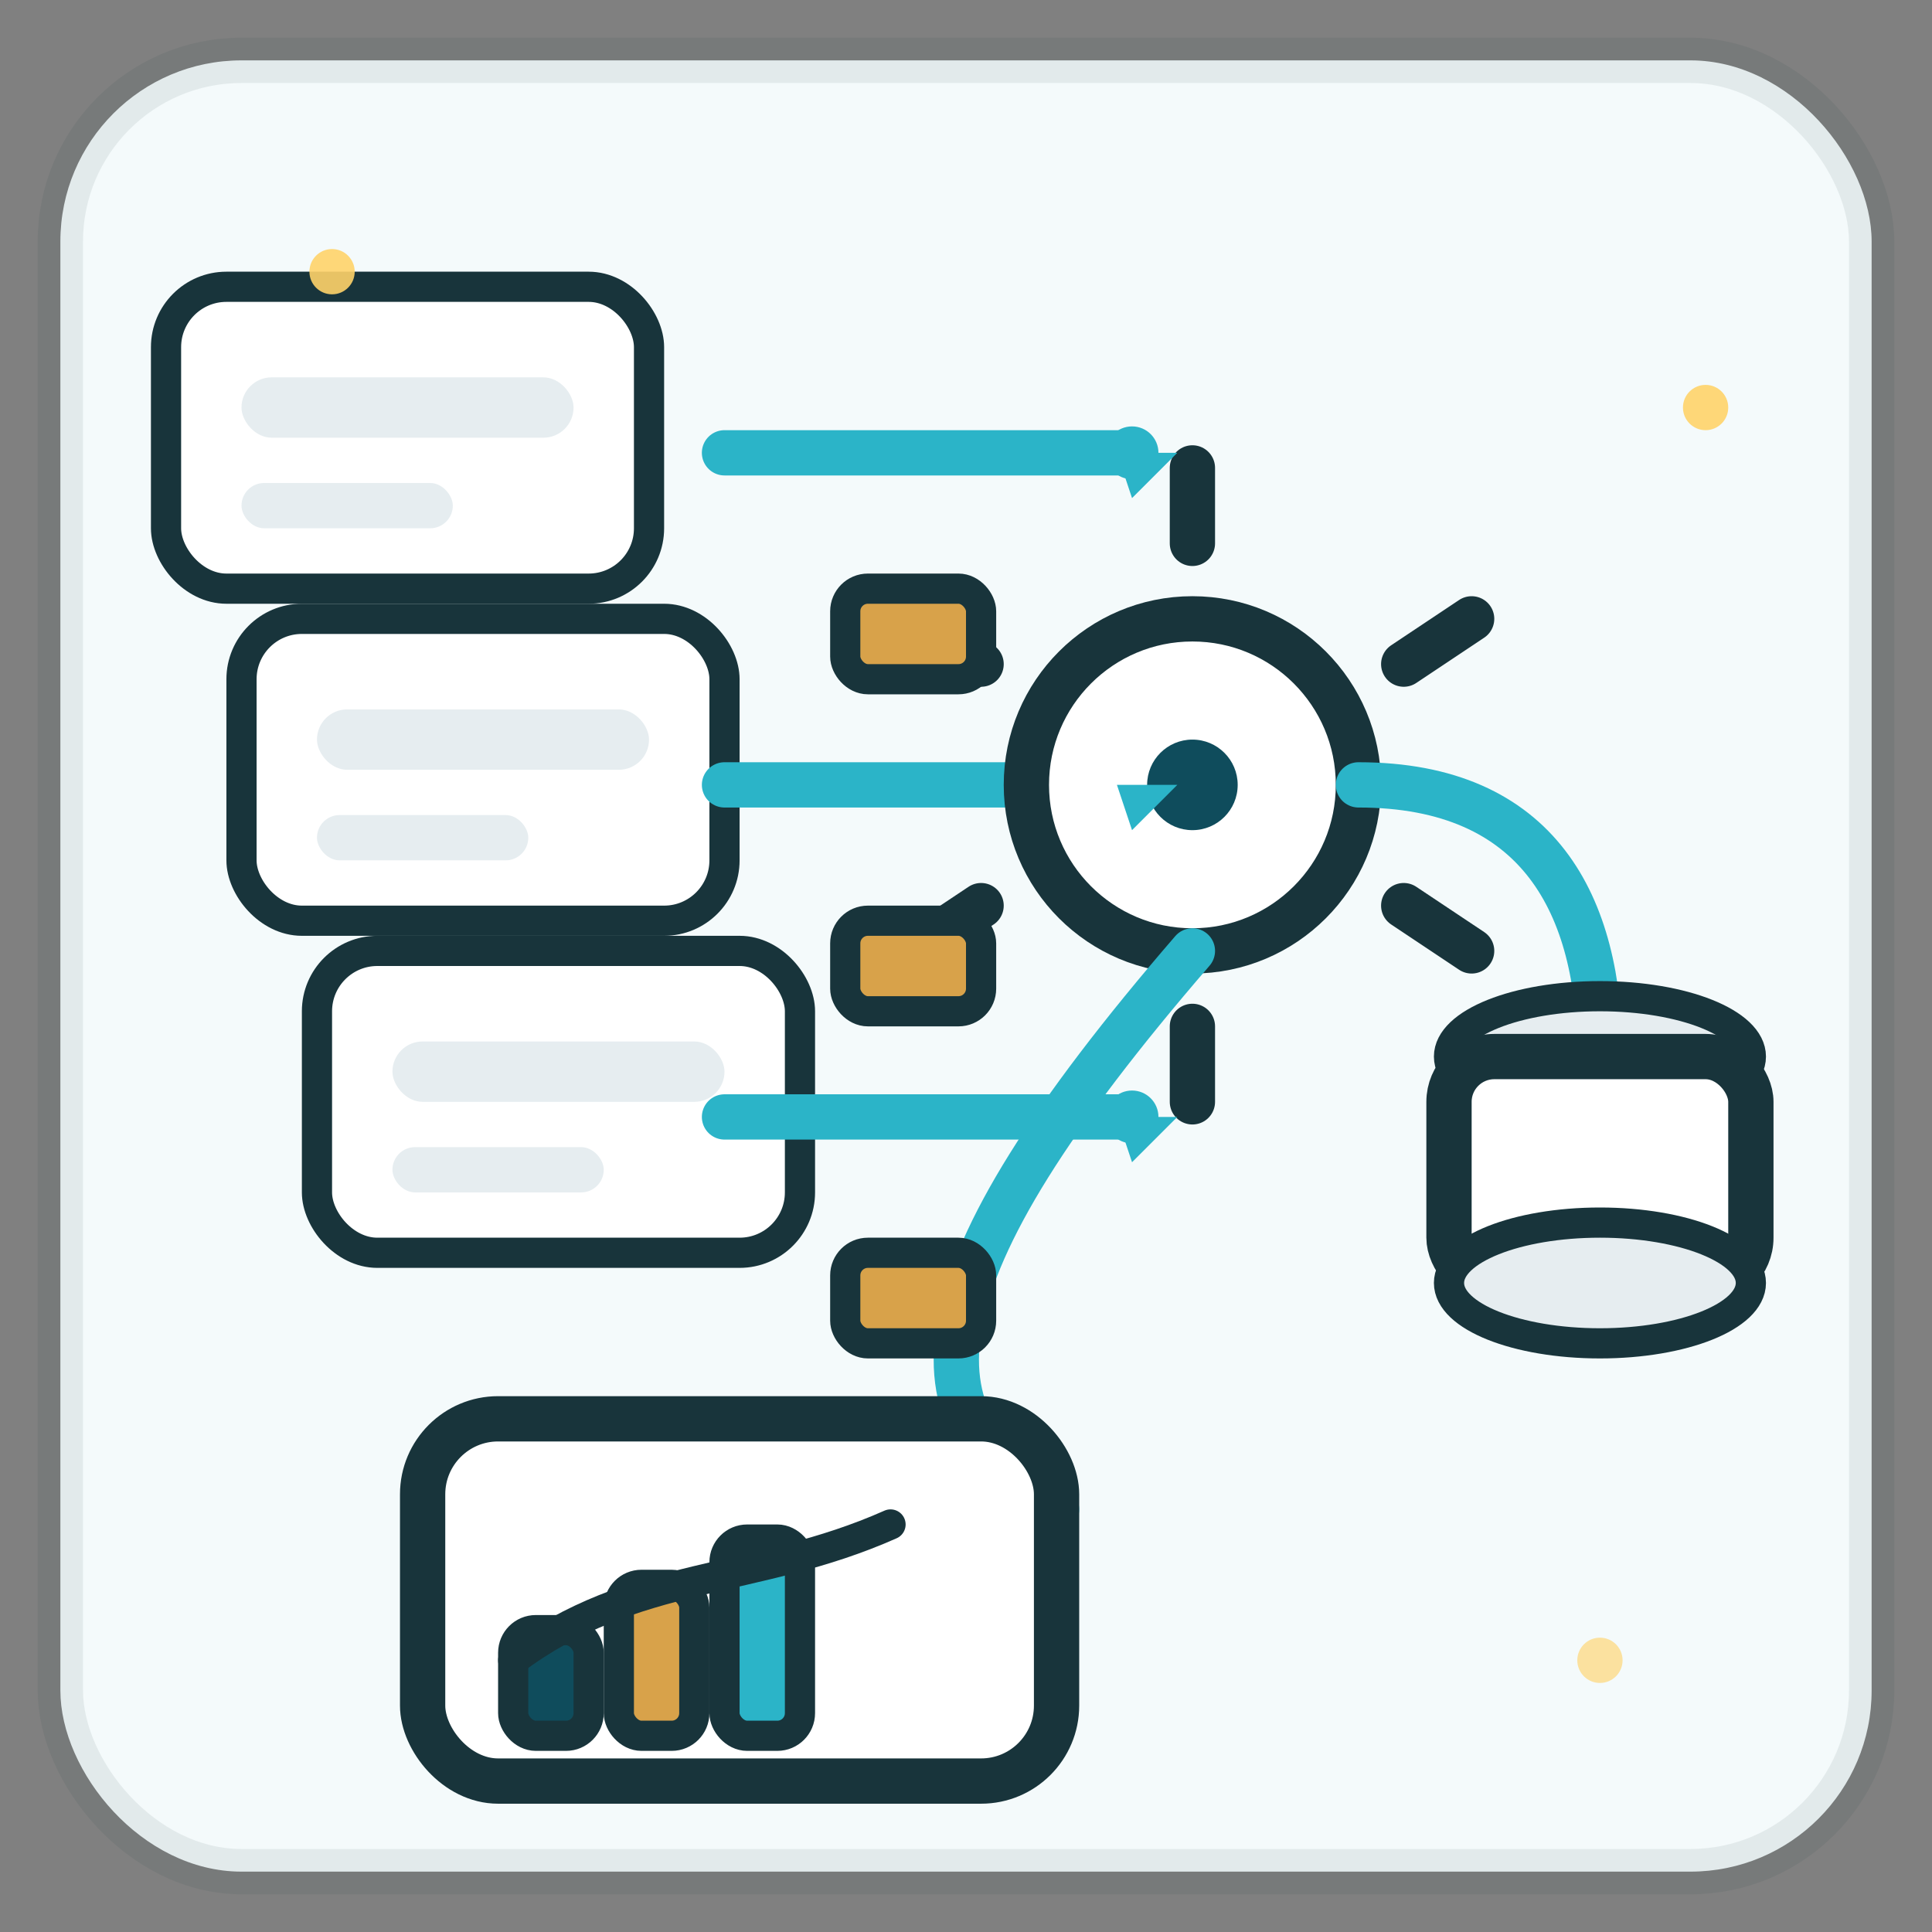<!-- SVG carré — Stacks & Pipelines (charte Prismora) -->
<svg xmlns="http://www.w3.org/2000/svg" width="256" height="256" viewBox="0 0 256 256" role="img" aria-labelledby="title desc">
  <rect x="0" y="0" width="256" height="256" fill="#808080" stroke="none"/>
  <title>Stacks &amp; Pipelines — illustration</title>
  <desc>Sources de données, pipeline, engrenage ETL, entrepôt (base) et tableau de bord reliés.</desc>

  <!-- ====== PALETTE & TRAITS (charte) ====== -->
  <style>
    :root{
      --brand: #0f4c5c;   /* bleu pétrole */
      --brand2:#2bb4c8;   /* turquoise */
      --accent:#d8a24a;   /* ocre */
      --ink:#18343b;      /* encre sombre */
      --paper:#ffffff;
      --muted:#e6edf0;
      --bg:#f4fafb;
    }
    .ink  { stroke: #18343b;  stroke-width: 6; stroke-linecap: round; stroke-linejoin: round; }
    .ink2 { stroke: #18343b;  stroke-width: 4; stroke-linecap: round; stroke-linejoin: round; }
    .flow { stroke: #2bb4c8; stroke-width: 6; fill: none; stroke-linecap: round; }
    .accent { fill: #d8a24a; }
  </style>

  <!-- ====== FOND ARRONDI ====== -->
  <rect x="8" y="8" width="240" height="240" rx="24" fill="#f4fafb"></rect>
  <rect x="8" y="8" width="240" height="240" rx="24" fill="none" class="ink" opacity="0.08"></rect>

  <!-- ====== SOURCES (cartes empilées) ====== -->
  <g transform="translate(22,38)">
    <!-- carte 1 -->
    <rect x="0" y="0" width="64" height="40" rx="8" fill="#ffffff" class="ink2"></rect>
    <rect x="10" y="12" width="44" height="8" rx="4" fill="#e6edf0"></rect>
    <rect x="10" y="26" width="28" height="6" rx="3" fill="#e6edf0"></rect>
    <!-- carte 2 décalée -->
    <g transform="translate(10,44)">
      <rect x="0" y="0" width="64" height="40" rx="8" fill="#ffffff" class="ink2"></rect>
      <rect x="10" y="12" width="44" height="8" rx="4" fill="#e6edf0"></rect>
      <rect x="10" y="26" width="28" height="6" rx="3" fill="#e6edf0"></rect>
    </g>
    <!-- carte 3 décalée -->
    <g transform="translate(20,88)">
      <rect x="0" y="0" width="64" height="40" rx="8" fill="#ffffff" class="ink2"></rect>
      <rect x="10" y="12" width="44" height="8" rx="4" fill="#e6edf0"></rect>
      <rect x="10" y="26" width="28" height="6" rx="3" fill="#e6edf0"></rect>
    </g>
  </g>

  <!-- ====== PIPELINE PRINCIPAL ====== -->
  <!-- conduites horizontales depuis les sources -->
  <path d="M96,60 H150" class="flow"></path>
  <path d="M96,104 H150" class="flow"></path>
  <path d="M96,148 H150" class="flow"></path>

  <!-- jonctions vers l'engrenage (collecte) -->
  <circle cx="150" cy="60" r="3.5" fill="#2bb4c8"></circle>
  <circle cx="150" cy="104" r="3.5" fill="#2bb4c8"></circle>
  <circle cx="150" cy="148" r="3.5" fill="#2bb4c8"></circle>

  <!-- ====== ETL : ENGRENAGE ====== -->
  <g transform="translate(158,104)">
    <circle cx="0" cy="0" r="22" fill="#ffffff" class="ink"></circle>
    <g class="ink" fill="none" stroke-width="6">
      <path d="M0,-32 v-10"></path>
      <path d="M0,32 v10"></path>
      <path d="M-28,-16 l-9,-6"></path>
      <path d="M28,16 l9,6"></path>
      <path d="M-28,16 l-9,6"></path>
      <path d="M28,-16 l9,-6"></path>
    </g>
    <circle cx="0" cy="0" r="6" fill="#0f4c5c"></circle>
  </g>

  <!-- ====== PIPE VERS BASE DE DONNÉES ====== -->
  <path d="M180,104 C204,104 212,120 212,140" class="flow"></path>
  <!-- base (cylindre) -->
  <g transform="translate(196,140)">
    <ellipse cx="16" cy="0" rx="20" ry="8" fill="#e6edf0" class="ink2"></ellipse>
    <rect x="-4" y="0" width="40" height="30" rx="6" fill="#ffffff" class="ink"></rect>
    <ellipse cx="16" cy="30" rx="20" ry="8" fill="#e6edf0" class="ink2"></ellipse>
  </g>

  <!-- ====== SORTIE VERS TABLEAU DE BORD ====== -->
  <path d="M158,126 C120,170 120,188 140,200" class="flow"></path>
  <g transform="translate(56,188)">
    <!-- dashboard -->
    <rect x="0" y="0" width="84" height="48" rx="10" fill="#ffffff" class="ink"></rect>
    <!-- barres -->
    <rect x="12" y="28" width="10" height="14" rx="3" fill="#0f4c5c" class="ink2"></rect>
    <rect x="26" y="22" width="10" height="20" rx="3" fill="#d8a24a" class="ink2"></rect>
    <rect x="40" y="16" width="10" height="26" rx="3" fill="#2bb4c8" class="ink2"></rect>
    <!-- courbe -->
    <path d="M12,32 C28,20 44,22 62,14" fill="none" stroke="#2bb4c8" stroke-width="4" class="ink2"></path>
  </g>

  <!-- ====== FLECHES (sens du flux) ====== -->
  <g fill="#2bb4c8">
    <path d="M148,60 l8,0 -6,6 z"></path>
    <path d="M148,104 l8,0 -6,6 z"></path>
    <path d="M148,148 l8,0 -6,6 z"></path>
  </g>

  <!-- ====== ACCENTS LUDIQUES ====== -->
  <g fill="#ffd369" opacity="0.9">
    <circle cx="44" cy="36" r="3"></circle>
    <circle cx="226" cy="54" r="3"></circle>
    <circle cx="212" cy="220" r="3" opacity="0.7"></circle>
  </g>

  <!-- ====== POINTS DE CONTRÔLE QUALITÉ (ocres) ====== -->
  <g class="ink2" transform="translate(112,78)">
    <rect x="0" y="0" width="18" height="12" rx="3" class="accent"></rect>
  </g>
  <g class="ink2" transform="translate(112,122)">
    <rect x="0" y="0" width="18" height="12" rx="3" class="accent"></rect>
  </g>
  <g class="ink2" transform="translate(112,166)">
    <rect x="0" y="0" width="18" height="12" rx="3" class="accent"></rect>
  </g>
</svg>
